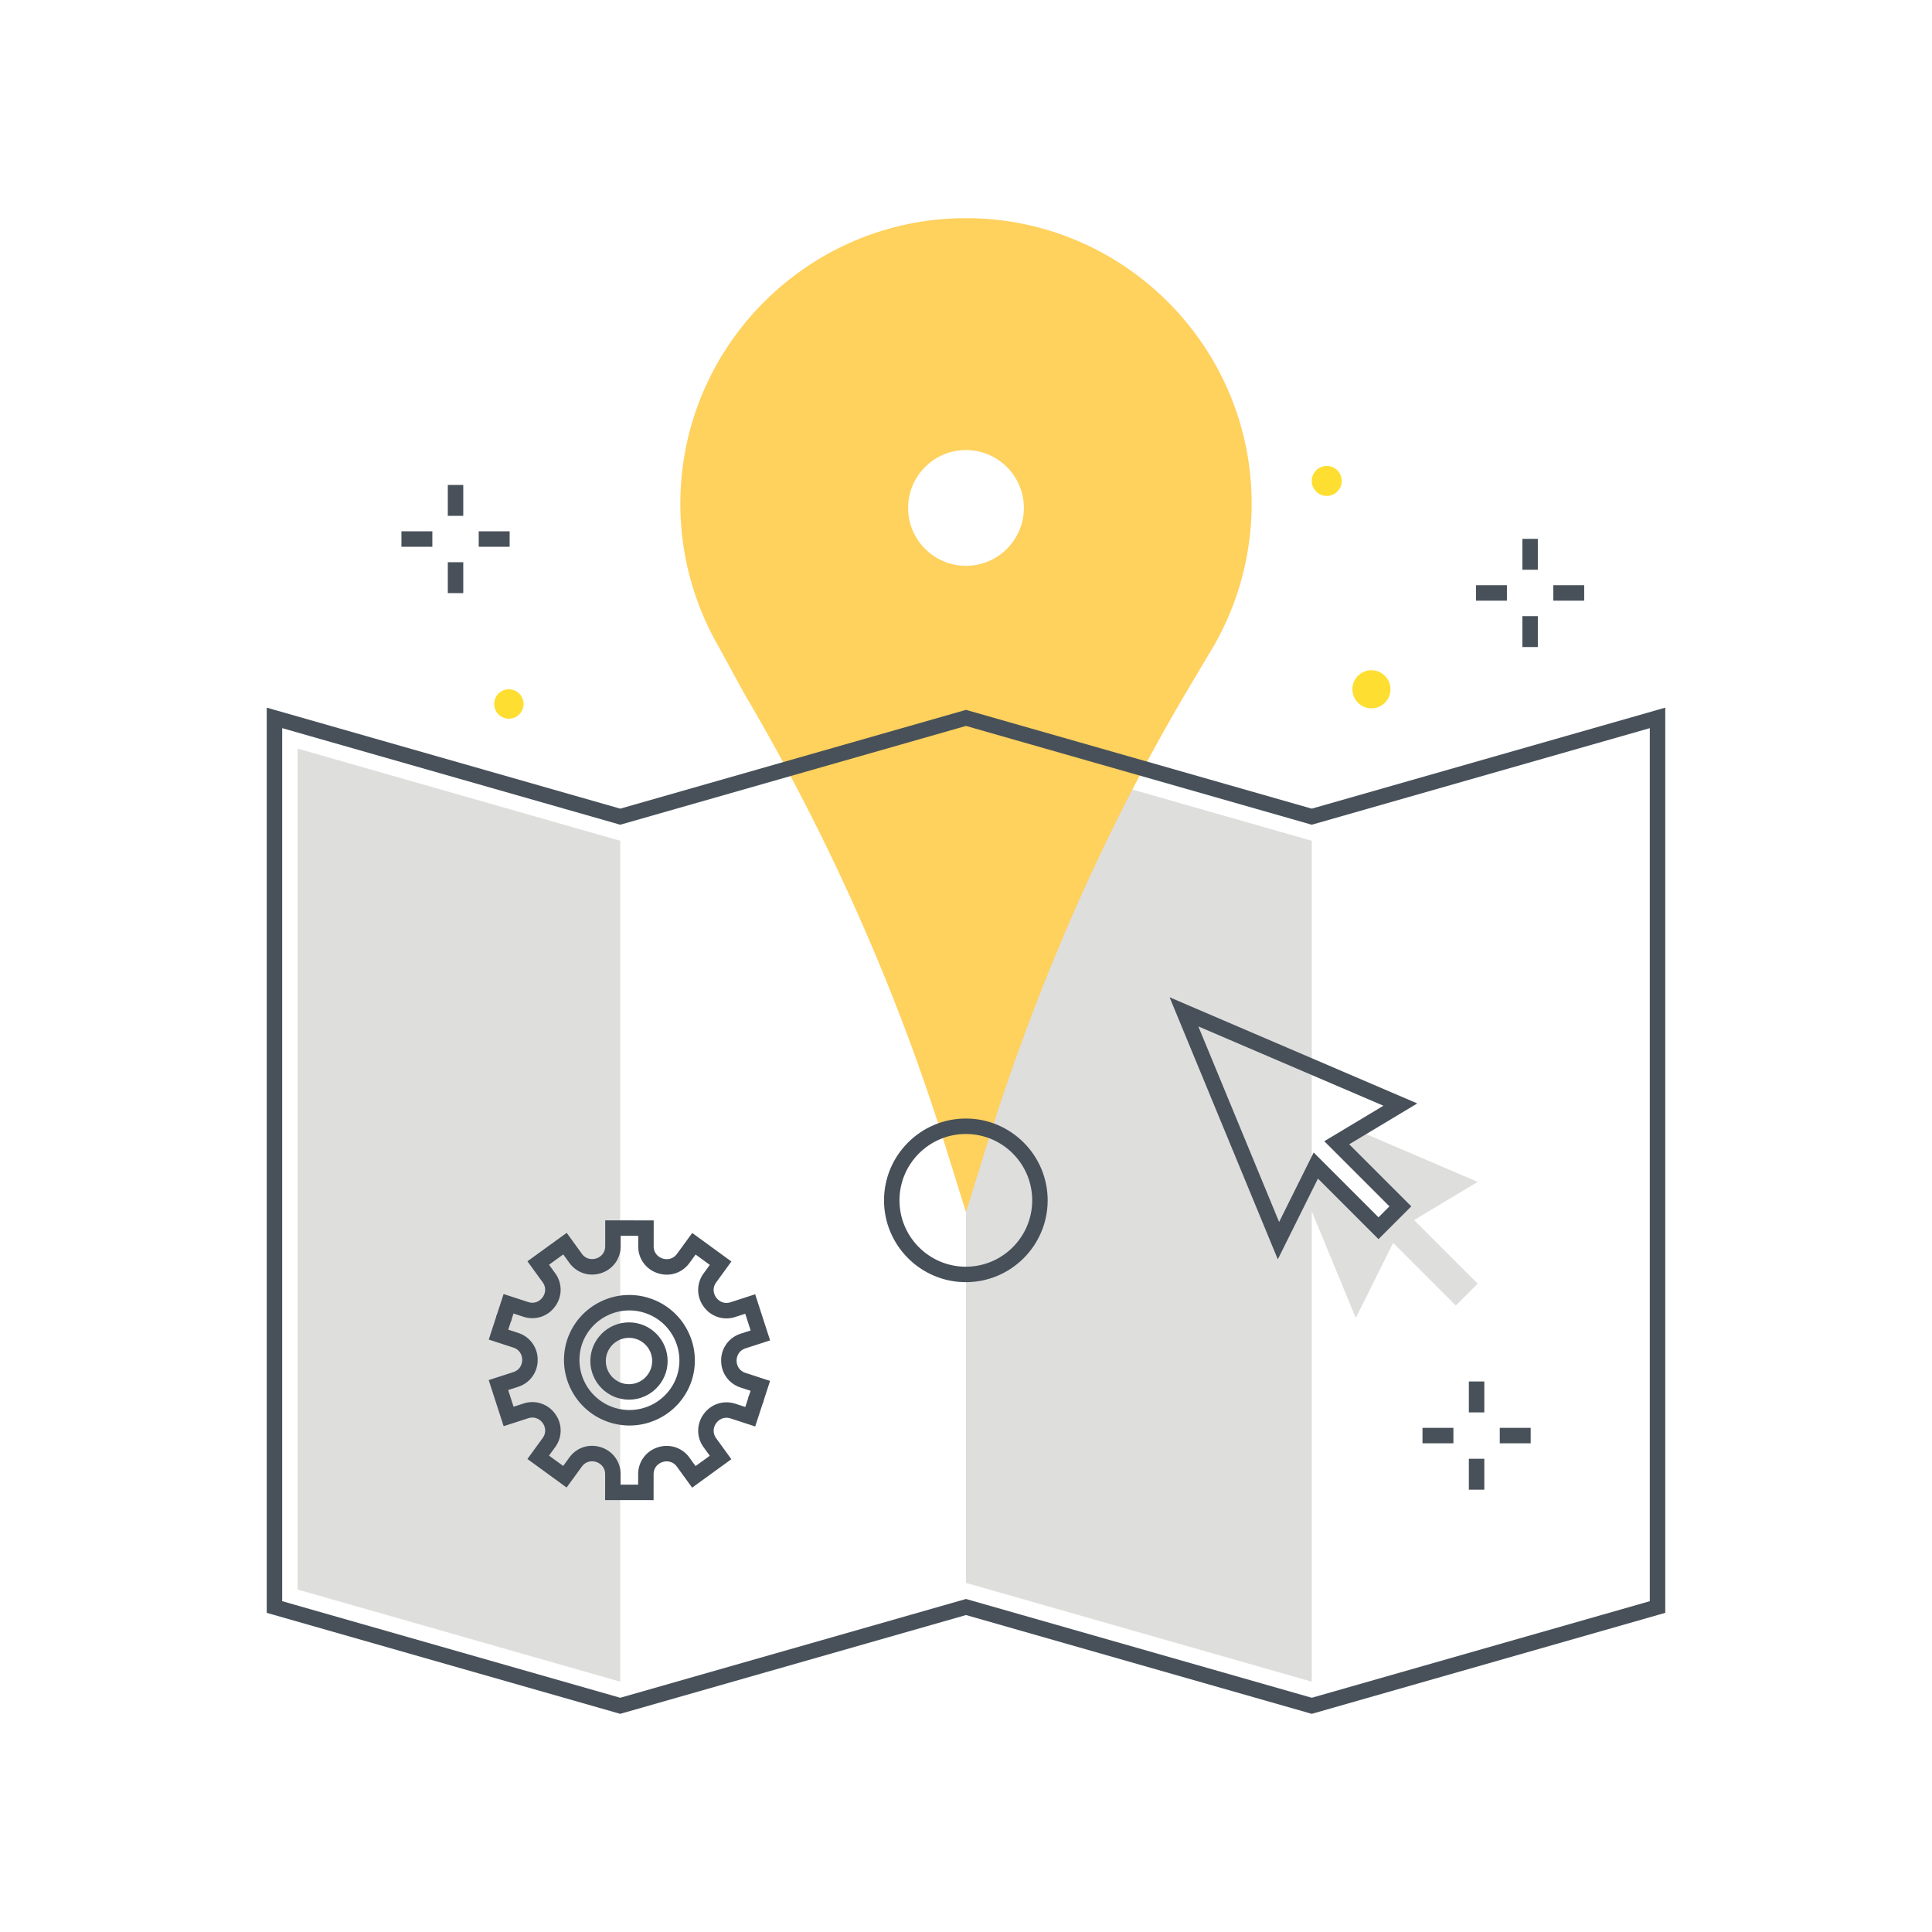 <?xml version="1.0" encoding="utf-8"?><svg xmlns="http://www.w3.org/2000/svg" width="250" height="250" viewBox="0 0 250 250"><g fill="none" fill-rule="evenodd"><path fill="#DEDEDD" d="M169.742 108.799L125 96.016v108.811l44.742 12.783M80.258 108.799L38.516 96.873v108.811l41.742 11.926V108.799"/><path fill="#FFD15D" d="M124.999 73.717a7.99 7.99 0 1 1 0-15.979 7.99 7.99 0 0 1 0 15.979zM125 28.73c-20.107 0-36.465 16.358-36.465 36.464a36.45 36.45 0 0 0 4.887 18.227l3.174 5.825.039.069c11.013 18.664 19.807 38.424 26.139 58.734l2.22 7.122 2.221-7.122c6.545-20.992 15.243-40.753 25.849-58.726l3.509-5.895a36.441 36.441 0 0 0 4.891-18.234c0-20.106-16.357-36.464-36.464-36.464z"/><path fill="#FFD15D" d="M124.999 58.238c-4.13 0-7.49 3.359-7.49 7.489s3.36 7.49 7.49 7.49c4.13 0 7.49-3.36 7.49-7.49 0-4.13-3.36-7.489-7.49-7.489zm0 15.979c-4.681 0-8.49-3.808-8.49-8.49 0-4.681 3.809-8.489 8.49-8.489s8.49 3.808 8.49 8.489c0 4.682-3.809 8.49-8.49 8.49zM125 29.23c-19.831 0-35.964 16.134-35.964 35.964a35.95 35.95 0 0 0 4.819 17.976l3.18 5.837c11.064 18.751 19.874 38.547 26.216 58.893l1.744 5.592 1.743-5.592c6.556-21.028 15.268-40.822 25.895-58.831l3.51-5.897a35.931 35.931 0 0 0 4.821-17.977c0-19.831-16.133-35.965-35.964-35.965zm-.005 127.621l-2.699-8.654c-6.319-20.272-15.098-39.997-26.091-58.628l-3.222-5.909a36.936 36.936 0 0 1-4.947-18.466c0-20.382 16.582-36.964 36.964-36.964 20.382 0 36.964 16.582 36.964 36.965a36.93 36.93 0 0 1-4.959 18.484l-3.511 5.9c-10.587 17.941-19.268 37.664-25.801 58.618l-2.698 8.654z"/><path fill="#48515A" d="M36.516 207.193l43.742 12.497L125 206.907l.275.078 44.467 12.705 43.742-12.497V94.222l-43.742 12.497-.275-.078L125 93.936l-44.742 12.783-.275-.078-43.467-12.419v112.971zm133.226 14.577l-.275-.078L125 208.987 80.258 221.77l-.275-.078-45.467-12.991V91.57l45.742 13.069L125 91.856l.275.078 44.467 12.705 45.742-13.069v117.131l-45.742 13.069z"/><path fill="#475059" d="M124.98 146.737c-4.735 0-8.588 3.852-8.588 8.588 0 4.734 3.853 8.587 8.588 8.587 4.735 0 8.587-3.853 8.587-8.587 0-4.736-3.852-8.588-8.587-8.588zm0 19.175c-5.838 0-10.588-4.749-10.588-10.587s4.75-10.588 10.588-10.588c5.838 0 10.587 4.75 10.587 10.588 0 5.838-4.749 10.587-10.587 10.587z"/><path fill="#48515A" d="M190.069 182.763h2v-4h-2zM190.069 192.763h2v-4h-2zM194.069 186.763h4v-2h-4zM184.069 186.763h4v-2h-4zM57.946 66.751h2v-4h-2zM57.946 76.75h2v-4h-2zM61.946 70.751h4v-2h-4zM51.946 70.751h4v-2h-4zM196.995 73.726h2v-4h-2zM196.995 83.726h2v-4h-2zM200.995 77.726h4v-2h-4zM190.995 77.726h4v-2h-4z"/><path fill="#DEDEDD" d="M191.211 152.938l-15.565-6.671-2.673 1.604 8.232 8.233-2.828 2.828-8.111-8.111-1.624 3.267 6.797 16.459 4.833-9.72 8.111 8.111 2.828-2.829-8.232-8.232 8.232-4.939"/><path fill="#48515A" d="M155.065 132.818l10.452 25.307 4.473-8.995 8.387 8.388 1.414-1.415-8.431-8.43 7.654-4.592-23.949-10.263zm10.283 30.14l-14.003-33.912 32.051 13.738-8.81 5.286 8.033 8.033-4.242 4.243-7.835-7.835-5.194 10.447z"/><path fill="#475059" d="M98.697 181.6l-1.902-.619.329-1.012-1.274-.415c-1.54-.503-2.535-1.873-2.533-3.493a3.614 3.614 0 0 1 2.539-3.487l1.276-.414-.699-2.161-1.277.413a3.616 3.616 0 0 1-4.102-1.337 3.617 3.617 0 0 1 .005-4.315l.789-1.085-1.837-1.337-.79 1.085c-.952 1.31-2.563 1.829-4.103 1.329a3.614 3.614 0 0 1-2.533-3.493l.001-1.342-2.272-.001-.002 1.341a3.615 3.615 0 0 1-2.539 3.488c-1.541.497-3.151-.026-4.102-1.337l-.787-1.086-1.839 1.334.787 1.085a3.615 3.615 0 0 1-.005 4.315c-.954 1.31-2.567 1.827-4.104 1.329l-1.275-.416-.329 1.01-1.902-.619.949-2.912 3.177 1.035c.85.278 1.523-.131 1.867-.605.346-.473.528-1.239.003-1.963l-1.962-2.705 5.078-3.681 1.961 2.705c.525.724 1.309.785 1.867.608.558-.18 1.155-.692 1.155-1.587l.004-3.341 6.272.005-.003 3.342c-.002.895.594 1.407 1.152 1.589.557.183 1.341.118 1.867-.604l1.968-2.701 5.07 3.691-1.966 2.702c-.527.723-.346 1.487-.002 1.963.344.474 1.016.883 1.866.608l3.179-1.03 1.932 5.968-3.178 1.029c-.851.275-1.156 1.001-1.156 1.587-.001.587.302 1.312 1.153 1.589l3.176 1.036-.949 2.912"/><path fill="#475059" d="M89.493 178.676l-1.902-.619c.536-1.645.4-3.4-.384-4.942a6.426 6.426 0 0 0-3.766-3.222 6.43 6.43 0 0 0-4.942.383 6.432 6.432 0 0 0-3.222 3.766l-1.901-.62a8.415 8.415 0 0 1 4.218-4.929 8.435 8.435 0 0 1 6.467-.502 8.424 8.424 0 0 1 4.929 4.217 8.424 8.424 0 0 1 .503 6.468"/><path fill="#475059" d="M81.466 184.461c-.885 0-1.773-.14-2.637-.421-4.443-1.45-6.88-6.244-5.431-10.687l1.901.619a6.483 6.483 0 0 0 4.15 8.165 6.483 6.483 0 0 0 8.165-4.148l1.901.619a8.427 8.427 0 0 1-4.218 4.93 8.448 8.448 0 0 1-3.831.923"/><path fill="#475059" d="M84.574 194.117l-6.272-.007.003-3.341c.001-.894-.595-1.408-1.153-1.59-.558-.182-1.341-.119-1.867.605l-1.967 2.702-5.07-3.694 1.966-2.701c.527-.722.347-1.488.003-1.963-.344-.474-1.016-.882-1.867-.608l-3.179 1.028-1.932-5.966 3.18-1.029c.85-.275 1.154-1.001 1.155-1.587 0-.587-.302-1.312-1.153-1.591l-3.176-1.035 1.066-3.269 1.902.619-.446 1.369 1.274.415a3.617 3.617 0 0 1 2.533 3.494 3.616 3.616 0 0 1-2.54 3.488l-1.276.413.7 2.162 1.276-.413a3.618 3.618 0 0 1 4.102 1.337 3.614 3.614 0 0 1-.005 4.314l-.789 1.084 1.836 1.338.79-1.085c.954-1.31 2.563-1.83 4.104-1.328a3.614 3.614 0 0 1 2.533 3.493l-.001 1.341 2.272.003.001-1.342a3.615 3.615 0 0 1 2.54-3.487 3.615 3.615 0 0 1 4.101 1.338l.788 1.085 1.84-1.334-.788-1.085a3.615 3.615 0 0 1 .004-4.314c.955-1.309 2.566-1.827 4.106-1.33l1.274.416.495-1.517 1.901.622-1.114 3.416-3.177-1.035c-.849-.278-1.523.13-1.868.605-.345.474-.527 1.239-.002 1.963l1.962 2.705-5.078 3.681-1.962-2.705c-.526-.724-1.309-.789-1.867-.609-.558.181-1.154.692-1.155 1.587l-.003 3.342"/><path fill="#475059" d="M81.391 173.115c-1.654 0-3 1.345-3 3 0 1.654 1.346 3 3 3s3-1.346 3-3c0-1.655-1.346-3-3-3zm0 8c-2.757 0-5-2.243-5-5s2.243-5 5-5 5 2.243 5 5-2.243 5-5 5z"/><path fill="#FEDE31" d="M173.621 62.169a1.94 1.94 0 1 1-3.878.002 1.94 1.94 0 0 1 3.878-.002m6.305 27.024a2.462 2.462 0 1 1-4.926 0 2.463 2.463 0 0 1 4.926 0M67.75 91.095a1.902 1.902 0 1 1-3.804 0 1.902 1.902 0 0 1 3.804 0"/></g></svg>